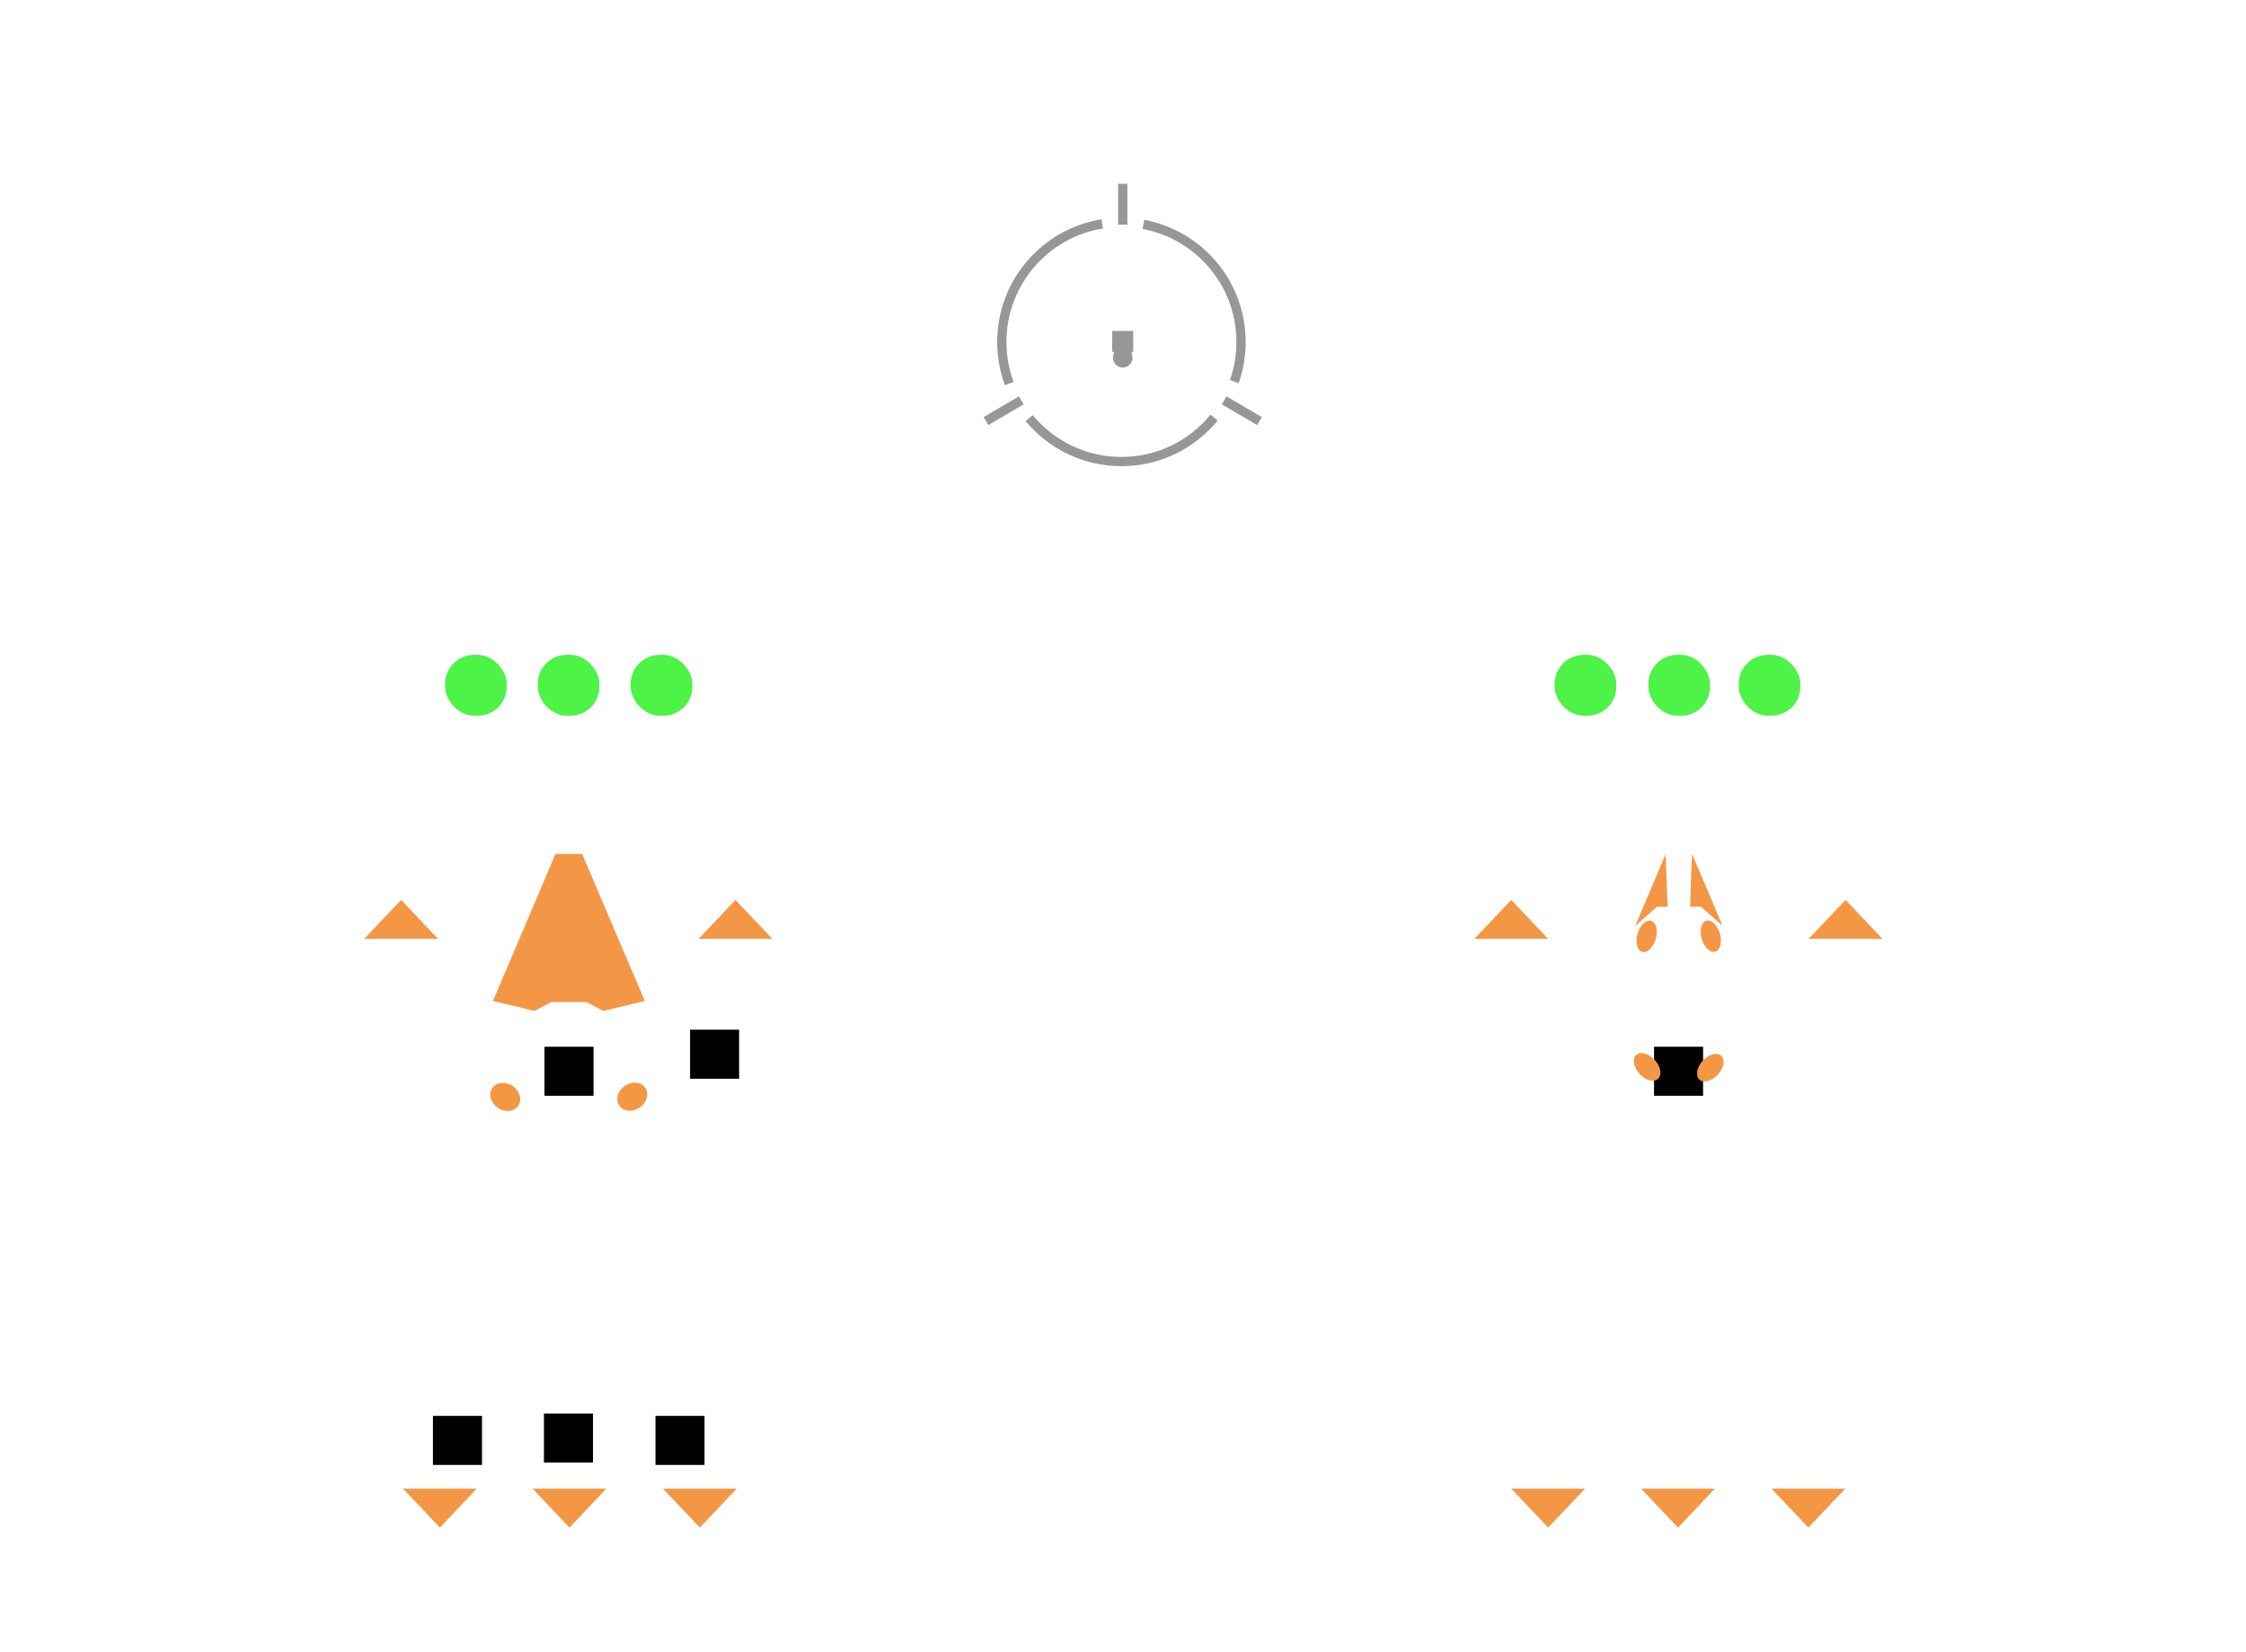 <svg width="870" height="640" clip-rule="evenodd" fill-rule="evenodd" image-rendering="optimizeQuality" shape-rendering="geometricPrecision" text-rendering="geometricPrecision" version="1.1" viewBox="0 0 870 640" xml:space="preserve" xmlns="http://www.w3.org/2000/svg">
<g><path d="m659.7 405.5h-19v19h19z"  ><desc>{ "type": "internal", "i": "distributor" }</desc></path><path d="m229.9 405.5h-19v19h19z"  ><desc>{ "type": "internal", "i": "1" }</desc></path><path d="m286.3 398.9h-19v19h19z"  ><desc>{ "type": "internal", "i": "PP" }</desc></path><path d="m272.9 548.5h-19v19h19z"  ><desc>{ "type": "internal", "i": "drive" }</desc></path><path d="m229.7 547.6h-19v19h19z"  ><desc>{ "type": "internal", "i": "drive" }</desc></path><path d="m186.7 548.5h-19v19h19z"  ><desc>{ "type": "internal", "i": "drive" }</desc></path></g><g transform="translate(1201)"  fill="none"  ><g><path d="m-555.6 330.8-24.26 56.96-7.547 2.719-18.38-17.98-14.67 14.46 6.724 47.69 1.64-0.576 0.643 2.328-2.096 2.916 13.49 12.87 20.77-14.92 0.104-5.199 18.97 25.47 3.608-9.589 0.849-53.32 0.149-60.87z"  stroke-width="1.764"/><g stroke-width="1.235"><path d="m-567.4 358.7 8.42-7.435 4.126 0.044" /><path d="m-579.9 387.8-10.79 29.04 11.47 15.27" /><path d="m-590.7 416.8 18.36-30.28 16.12 17.8" /><path d="m-576.4 435.5 20.14-14.74" /><path d="m-572.3 386.6 3.785-25.46" /><path d="m-556.2 404.4-2.8-53.11" /><path d="m-611.5 436.4 12.28-8.595-5.019-24.9 16.78-12.43" /></g><ellipse transform="matrix(-.36 .933 -.868 -.497 0 0)" cx="601.5" cy="399.4" rx="3.545" ry="2.179"  stroke-width="1.242"/><ellipse transform="matrix(.547 .837 -.909 .417 0 0)" cx="142.5" cy="705" rx="3.544" ry="2.179"  stroke-width="1.242"/><path d="m-587.4 406.7-0.08-16.24"  stroke-width="1.235"/><path d="m-670.5 412.5 84.24-122.3 0.504-19.97-14.03 11.89-125.3 137.5-8.791 2.71 0.813 5.974 100.5 89.15 48.45 50.08 0.08-103.9-50-18.76z"  stroke-width="1.764"/></g><path d="m-655.1 394.4 35.96-1.484"  stroke-dasharray="1.235, 1.235" stroke-width="1.235"/><path d="m-649.3 425.1 32.84-7.241"  stroke-dasharray="1.235, 1.235" stroke-width="1.235"/><g><g stroke-width="1.235"><path d="m-649.3 381.6 1.319 1.573-14.97 24.31 28.87 37.38" /><path d="m-670.8 360.4 23.51 17.88" /><path d="m-725.1 419.6 54.58-7.061" /><path d="m-634.1 444.8-26.58 34.97-2.223 10.63" /><path d="m-584.5 503.6-3.296 3.994-0.348 48.67-40.72-35.66-3.708-3.123" /><path d="m-648.3 335.7 50.2-50.09 8.05-1.499-0.654 12.91" /><path d="m-725.1 419.6 136.8 129.9" /></g><path d="m-541.2 456.5 0.198 72.95-9.454 37.04-9.454-37.04 0.198-72.95"  stroke-width="1.764"/><path d="m-545.4 330.8-0.19-45.29-4.959-17.63-4.959 17.63-0.19 45.29"  stroke-width="1.764"/><path d="m-552.8 559.3-0.037-49.21 4.487-0.035-0.056 48.92"  stroke-width="1.235"/><g stroke-width="1.235"><path d="m-674.3 412.9 37.56 36.68 37.82 18.44 0.499 84.91" /><path d="m-598.9 468 14.89-4.441" /><path d="m-559.8 454.7 9.257 11.71" /></g><path d="m-552.8 276.8-0.037 83 4.487 0.059-0.056-82.51"  stroke-width="1.235"/><path d="m-674.3 412.9 84.31-128.8"  stroke-width="1.235"/><path d="m-545.4 330.8 24.26 56.96 7.547 2.719 18.38-17.98 14.67 14.46-6.724 47.69-1.64-0.576-0.643 2.328 2.096 2.916-13.49 12.87-20.77-14.92-0.104-5.199-18.97 25.47-3.608-9.589-0.849-53.32-0.149-60.87z"  stroke-width="1.764"/><g stroke-width="1.235"><path d="m-533.6 358.7-8.42-7.435-4.126 0.044" /><path d="m-521.1 387.8 10.79 29.04-11.47 15.27" /><path d="m-510.3 416.8-18.36-30.28-16.12 17.8" /><path d="m-524.6 435.5-20.14-14.74" /><path d="m-528.7 386.6-3.785-25.46" /><path d="m-544.8 404.4 2.8-53.11" /><path d="m-489.5 436.4-12.28-8.595 5.019-24.9-16.78-12.43" /></g><ellipse transform="matrix(.36 .933 .868 -.497 0 0)" cx="47.69" cy="-639.9" rx="3.545" ry="2.179"  stroke-width="1.242"/><ellipse transform="matrix(-.547 .837 .909 .417 0 0)" cx="606.8" cy="-226.7" rx="3.544" ry="2.179"  stroke-width="1.242"/><path d="m-513.6 406.7 0.08-16.24"  stroke-width="1.235"/><path d="m-430.5 412.5-84.24-122.3-0.504-19.97 14.03 11.89 125.3 137.5 8.791 2.71-0.813 5.974-100.5 89.15-48.45 50.08-0.08-103.9 50-18.76z"  stroke-width="1.764"/></g><path d="m-445.9 394.4-35.96-1.484"  stroke-dasharray="1.235, 1.235" stroke-width="1.235"/><path d="m-451.7 425.1-32.84-7.241"  stroke-dasharray="1.235, 1.235" stroke-width="1.235"/><g stroke-width="1.235"><path d="m-451.7 381.6-1.319 1.573 14.97 24.31-28.87 37.38" /><path d="m-430.2 360.4-23.51 17.88" /><path d="m-375.9 419.6-54.58-7.061" /><path d="m-466.9 444.8 26.58 34.97 2.223 10.63" /><path d="m-516.5 503.6 3.296 3.994 0.348 48.67 40.72-35.66 3.708-3.123" /><path d="m-452.7 335.7-50.2-50.09-8.05-1.499 0.654 12.91" /><path d="m-375.9 419.6-136.8 129.9" /><path d="m-426.7 412.9-37.56 36.68-37.82 18.44-0.499 84.91" /><path d="m-502.1 468-14.89-4.441" /><path d="m-426.7 412.9-84.31-128.8" /><path d="m-541.2 454.7-9.257 11.71" /></g></g><g transform="translate(1342)"  fill="none"  ><g><path d="m-1127 330.8-24.26 56.96-7.547 2.719-18.38-17.98-14.67 14.46 6.724 47.69 1.64-0.576 0.644 2.328-2.096 2.916 13.49 12.87 20.77-14.92 0.104-5.199 23.96 32.45 4.76 0.121 4.76-0.121 23.96-32.45 0.104 5.199 20.77 14.92 13.49-12.87-2.096-2.916 0.643-2.328 1.64 0.576 6.724-47.69-14.67-14.46-18.38 17.98-7.547-2.719-24.26-56.96-5.148 0.033z"  stroke-width="1.764"/><g stroke-width="1.235"><path d="m-1122 388.3-6.823-0.074-6.514 3.426-16.07-3.865" /><path d="m-1122 366.8-10.28 0.013-12.29 3.778" /><path d="m-1135 391.7 3.052-24.81" /><path d="m-1151 432.1-0.123-18.35-2.736-0.458-21.39-27.6-17.02 1.302" /><path d="m-1183 436.4 19.66-16.68-0.706-13.24-13.47-20.19" /><path d="m-1159 406.7-0.08-16.24" /><path d="m-1122 431.3-3.416 0.028-4.17-9.003-16.94-8.376-4.326-0.215" /><path d="m-1122 456.4-2.899 5e-3 -25.9-31.13" /><path d="m-1127 464.6 1.861-8.18" /><path d="m-1146 414 1.182-11.54 15.99-8.652 7.348-0.075" /></g><ellipse transform="matrix(.747 .665 -.672 .741 0 0)" cx="-564.2" cy="1080" rx="3.58" ry="2.961"  stroke-width="1.235"/><g stroke-width="1.235"><path d="m-1125 431.3-0.103 15.39-4.002 3.539" /><path d="m-1129 393.8-0.238 28.57" /><path d="m-1159 397.8 6.892 0.022 2.077 16.21" /></g><path d="m-1242 412.5 84.24-122.3 0.504-19.97-14.03 11.89-125.3 137.5-8.791 2.71 0.813 5.974 100.5 89.15 48.45 50.08 0.08-103.9-50-18.76z"  stroke-width="1.764"/></g><path d="m-1226 394.4 35.96-1.484"  stroke-dasharray="1.235, 1.235" stroke-width="1.235"/><path d="m-1221 425.1 32.84-7.241"  stroke-dasharray="1.235, 1.235" stroke-width="1.235"/><g><g stroke-width="1.235"><path d="m-1221 381.6 1.319 1.573-14.97 24.31 28.87 37.38" /><path d="m-1242 360.4 23.51 17.88" /><path d="m-1296 419.6 54.58-7.061" /><path d="m-1205 444.8-17.83 34.47-10.97 11.13" /><path d="m-1156 503.6-3.644 52.66-40.01-39.55-4.415 0.766" /><path d="m-1220 335.7 50.2-50.09 8.05-1.499-0.654 12.91" /><path d="m-1161 284.1-116.4 133.2" /><path d="m-1284 417.7 124.6 132.2" /><path d="m-1122 388.3 6.823-0.074 6.514 3.426 16.07-3.865" /><path d="m-1122 366.8 10.28 0.013 12.29 3.778" /><path d="m-1109 391.7-3.052-24.81" /><path d="m-1093 432.1 0.123-18.35 2.736-0.458 21.39-27.6 17.02 1.302" /><path d="m-1061 436.4-19.66-16.68 0.706-13.24 13.47-20.19" /><path d="m-1085 406.7 0.08-16.24" /><path d="m-1122 431.3 3.416 0.028 4.17-9.003 16.94-8.376 4.326-0.215" /><path d="m-1122 456.4 2.899 5e-3 25.9-31.13" /><path d="m-1117 464.6-1.861-8.18" /><path d="m-1097 414-1.182-11.54-15.99-8.652-7.348-0.075" /></g><ellipse transform="matrix(-.747 .665 .672 .741 0 0)" cx="1098" cy="-412.7" rx="3.58" ry="2.961"  stroke-width="1.235"/><g stroke-width="1.235"><path d="m-1118 431.3 0.103 15.39 4.002 3.539" /><path d="m-1114 393.8 0.238 28.57" /><path d="m-1085 397.8-6.892 0.022-2.077 16.21" /></g><path d="m-1002 412.5-84.24-122.3-0.504-19.97 14.03 11.89 125.3 137.5 8.791 2.71-0.813 5.974-100.5 89.15-48.45 50.08-0.08-103.9 50-18.76z"  stroke-width="1.764"/></g><path d="m-1017 394.4-35.96-1.484"  stroke-dasharray="1.235, 1.235" stroke-width="1.235"/><path d="m-1023 425.1-32.84-7.241"  stroke-dasharray="1.235, 1.235" stroke-width="1.235"/><g><path d="m-1113 458.6 0.198 70.92-9.454 37.04-9.454-37.04 0.198-70.92"  stroke-width="1.764"/><path d="m-1117 330.8-0.19-45.29-4.959-17.63-4.959 17.63-0.19 45.29"  stroke-width="1.764"/><g stroke-width="1.235"><path d="m-1023 381.6-1.319 1.573 14.97 24.31-28.87 37.38" /><path d="m-1002 360.4-23.51 17.88" /><path d="m-947.3 419.6-54.58-7.061" /><path d="m-1038 444.8 17.83 34.47 10.97 11.13" /><path d="m-1088 503.6 3.644 52.66 40.01-39.55 4.415 0.766" /><path d="m-1024 335.7-50.2-50.09-8.05-1.499 0.654 12.91" /><path d="m-1082 284.1 116.4 133.2" /><path d="m-960 417.7-124.6 132.2" /><path d="m-1127 295.4 10.34-0.061" /><path d="m-1126 552.6-0.073-35.91 7.517-0.026-0.105 35.69" /></g></g></g><g  ><rect x="430.8" y="128.2" width="8.144" height="8.073" fill="#979797"   stroke-width="3.587"><desc>{ "type": "gunsight", "cl": "gun", "i": 0 }</desc></rect><g fill="none" stroke="#979797" stroke-width="3.587"><path d="m442.9 86.92c21.52 3.996 37.82 22.87 37.82 45.55 0 5.371-0.914 10.53-2.595 15.33m-7.842 13.97c-8.496 10.4-21.42 17.03-35.89 17.03-14.38 0-27.24-6.555-35.74-16.84m-7.716-13.37c-1.862-5.019-2.88-10.45-2.88-16.12 0-23.05 16.84-42.18 38.89-45.74" /><g><path d="m434.9 71.19v15.85" /><path d="m395.6 155.1-13.68 8.014" /><path d="m474.2 155.1 13.68 8.014" /></g></g><g ><circle cx="434.9" cy="135.2" r="3.783" fill="#979797"  stroke-width="2.869"><desc>{ "type": "hard_point", "cl": "gun", "i": 1 }</desc></circle><circle cx="434.9" cy="138.6" r="3.783" fill="#979797"  stroke-width="3.587"><desc>{ "type": "gunsight", "cl": "gun", "i": 1 }</desc></circle><g stroke-width="1.764"><path d="m645.4 336.1-0.187-5.258-11.79 27.85 8.42-7.435 4.126 0.044z" fill="#f39746"  ><desc>{ "type": "other", "i": "canopy" }</desc></path><path d="m156.1 576.7h28.57l-14.28 15.07z" fill="#f39745"  ><desc>{ "type": "misc", "i": "thrusters" }</desc></path><ellipse transform="rotate(-42.42)" cx="192.2" cy="735.5" rx="3.99" ry="6.249" fill="#f39745"  ><desc>{ "type": "misc", "i": "thrusters" }</desc></ellipse></g><rect x="172.4" y="253.7" width="23.89" height="23.57" rx="11.22" ry="11.22" fill="#4df346"   stroke-width="1.661"><desc>{ "type": "hard_point", "i": 1 }</desc></rect><path d="m225.5 330.8h-10.3l-24.26 56.96 16.07 3.865 6.514-3.426h13.65l6.514 3.426 16.07-3.865z" fill="#f39746"   stroke-width="1.764"><desc>{ "type": "other", "i": "canopy" }</desc></path><path d="m655.2 335.2 0.25-4.383 11.79 27.85-8.42-7.435-4.126 0.044z" fill="#f39746"   stroke-width="1.764"><desc>{ "type": "other", "i": "canopy" }</desc></path></g><g fill="#f39745"  stroke-width="1.764"><ellipse transform="rotate(34.55)" cx="402.2" cy="239" rx="6.089" ry="5.1"  ><desc>{ "type": "misc", "i": "thrusters" }</desc></ellipse><ellipse transform="matrix(-.824 .567 .567 .824 0 0)" cx="39.06" cy="488.7" rx="6.089" ry="5.1"  ><desc>{ "type": "misc", "i": "thrusters" }</desc></ellipse><ellipse transform="rotate(16.03)" cx="713.2" cy="172.5" rx="3.658" ry="6.249"  ><desc>{ "type": "misc", "i": "thrusters" }</desc></ellipse><ellipse transform="matrix(-.961 .276 .276 .961 0 0)" cx="-536.9" cy="531.6" rx="3.658" ry="6.249"  ><desc>{ "type": "misc", "i": "thrusters" }</desc></ellipse><ellipse transform="matrix(-.738 -.675 -.675 .738 0 0)" cx="-767.9" cy="-141.9" rx="3.99" ry="6.249"  ><desc>{ "type": "misc", "i": "thrusters" }</desc></ellipse><path d="m141.1 363.7h28.57l-14.28-15.07z"  ><desc>{ "type": "misc", "i": "thrusters" }</desc></path><path d="m270.6 363.7h28.57l-14.28-15.07z"  ><desc>{ "type": "misc", "i": "thrusters" }</desc></path><path d="m571.1 363.7h28.57l-14.28-15.07z"  ><desc>{ "type": "misc", "i": "thrusters" }</desc></path><path d="m700.6 363.7h28.57l-14.28-15.07z"  ><desc>{ "type": "misc", "i": "thrusters" }</desc></path></g><g fill="#4df346"  stroke-width="1.661"><rect x="208.3" y="253.7" width="23.89" height="23.57" rx="11.22" ry="11.22"  ><desc>{ "type": "hard_point", "i": 1 }</desc></rect><rect x="244.3" y="253.7" width="23.89" height="23.57" rx="11.22" ry="11.22"  ><desc>{ "type": "hard_point", "i": 1 }</desc></rect><rect x="602.2" y="253.7" width="23.89" height="23.57" rx="11.22" ry="11.22"  ><desc>{ "type": "hard_point", "i": 1 }</desc></rect><rect x="638.5" y="253.7" width="23.89" height="23.57" rx="11.22" ry="11.22"  ><desc>{ "type": "hard_point", "i": 1 }</desc></rect><rect x="673.5" y="253.7" width="23.89" height="23.57" rx="11.22" ry="11.22"  ><desc>{ "type": "hard_point", "i": 1 }</desc></rect></g><g fill="#f39745"  stroke-width="1.764"><path d="m206.3 576.7h28.57l-14.28 15.07z"  ><desc>{ "type": "misc", "i": "thrusters" }</desc></path><path d="m256.8 576.7h28.57l-14.28 15.07z"  ><desc>{ "type": "misc", "i": "thrusters" }</desc></path><path d="m585.4 576.7h28.57l-14.28 15.07z"  ><desc>{ "type": "misc", "i": "thrusters" }</desc></path><path d="m635.7 576.7h28.57l-14.28 15.07z"  ><desc>{ "type": "misc", "i": "thrusters" }</desc></path><path d="m686.2 576.7h28.57l-14.28 15.07z"  ><desc>{ "type": "misc", "i": "thrusters" }</desc></path></g></g></svg>
